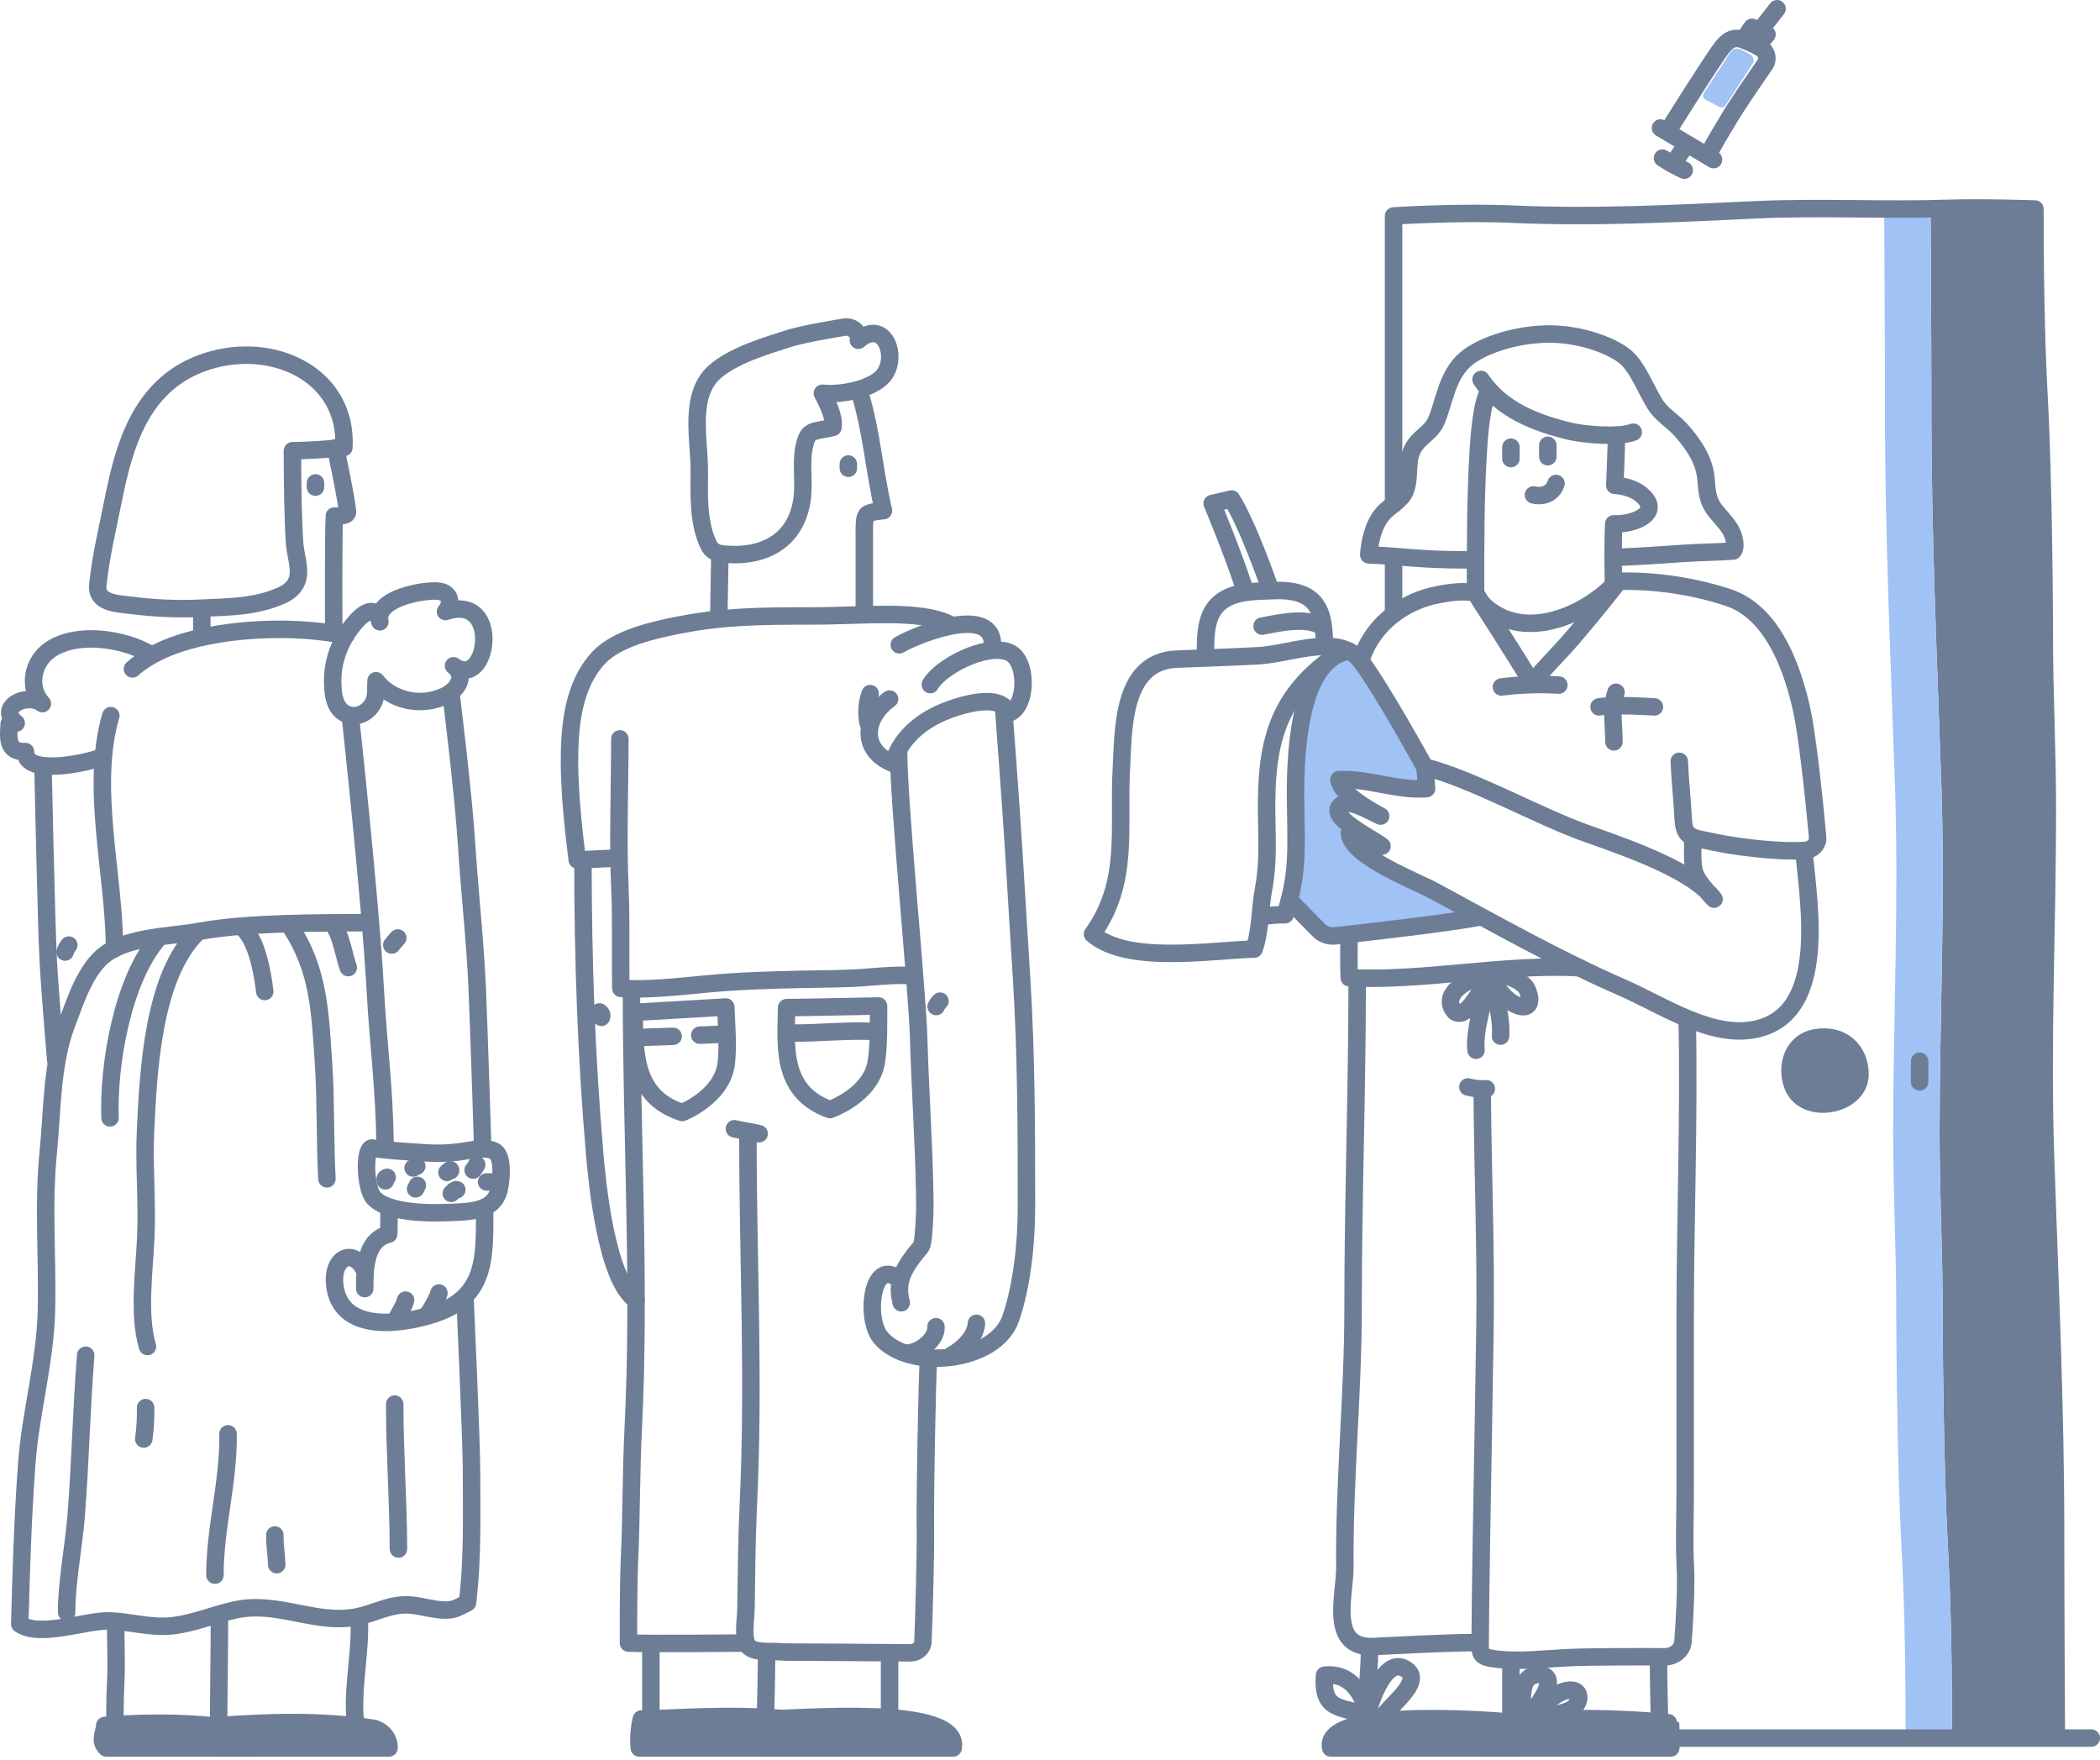 <svg width="481" height="403" viewBox="0 0 481 403" fill="none" xmlns="http://www.w3.org/2000/svg">
<path d="M323.996 201.915C317.75 198.37 311.654 196.162 309.158 189.468C309.05 189.179 308.981 188.88 308.952 188.577C308.754 188.527 306.532 186.337 306.6 185.063C306.388 184.549 309.117 183.745 308.966 183.207C308.712 182.304 306.69 179.421 307.238 178.567C307.238 178.332 310.721 178.202 311.839 178.425C316.495 179.377 320.966 180.479 326.108 180.782C325.909 180.237 327.418 179.019 327.336 178.449C326.856 175.071 324.497 171.774 322.906 168.73C319.623 162.379 315.8 156.266 311.469 150.449C309.755 149.793 308.212 149.075 306.792 149.991C299.449 154.73 299.332 162.952 297.673 170.407C297.597 170.5 296.74 176.791 296.987 179.736C297.151 182.96 297.036 186.191 296.644 189.4C296.61 189.728 296.082 204.582 296.082 204.582C296.313 205.546 296.736 206.464 297.33 207.291C300.758 212.513 304.187 214.369 304.187 214.369C311.188 213.596 326.382 211.894 333.404 210.855C334.933 210.626 336.894 210.193 337.806 209.506C333.411 207.397 328.186 204.297 323.996 201.915Z" fill="#A1C2F5"/>
<path d="M470.821 350.92C470.821 322.338 469.497 293.78 468.531 265.217C467.625 238.404 468.942 212.179 468.942 185.459C468.942 173.234 468.256 156.753 468.256 148.772C468.256 140.791 468.085 109.907 467.029 90.828C466.282 77.322 466.09 60.34 466.09 47.892C466.09 47.892 454.2 47.478 446.115 47.744C444.813 47.781 443.51 47.812 442.2 47.837V48.511C442.2 48.511 442.385 79.234 442.385 94.292C442.385 122.868 443.702 151.432 444.669 179.996C445.574 206.809 444.257 233.034 444.257 259.748C444.257 271.979 444.943 288.454 444.943 296.441C444.943 304.428 445.121 335.299 446.177 354.379C446.918 367.884 447.117 384.248 447.117 396.702H470.999C470.999 396.702 470.821 365.948 470.821 350.92Z" fill="#6D7D96"/>
<path d="M442.199 48.512C442.199 48.512 442.385 79.235 442.385 94.293C442.385 122.869 443.701 151.433 444.668 179.996C445.573 206.809 444.256 233.035 444.256 259.749C444.256 271.98 444.942 288.455 444.942 296.441C444.942 304.428 445.12 335.3 446.176 354.379C446.917 367.885 447.116 384.249 447.116 396.702H436.481C436.481 384.249 436.289 367.885 435.541 354.379C434.492 335.3 434.314 304.422 434.314 296.441C434.314 288.461 433.628 271.98 433.628 259.749C433.628 233.035 434.945 206.809 434.04 179.996C433.073 151.433 431.75 122.869 431.75 94.293C431.75 79.259 431.571 48.512 431.571 48.512H442.199Z" fill="#A1C2F5"/>
<path d="M308.978 215.323C308.978 217.797 308.916 221.509 309.046 223.928C326.188 224.795 344.901 220.637 361.755 221.646" stroke="#6D7D96" stroke-width="4" stroke-linecap="round" stroke-linejoin="round"/>
<path d="M340.438 223.518C336.817 223.629 329.467 227.737 333.293 231.784C336.214 233.584 339.196 225.931 341.809 223.518C343.77 230.422 352.711 233.67 349.79 226.611C348.865 224.378 343.667 222.862 341.445 222.658C340.163 227.935 337.51 236.145 338.086 240.525" stroke="#6D7D96" stroke-width="4" stroke-linecap="round" stroke-linejoin="round"/>
<path d="M343.692 237.297C343.987 233.263 342.8 228.802 341.347 225.053" stroke="#6D7D96" stroke-width="4" stroke-linecap="round" stroke-linejoin="round"/>
<path d="M310.856 224.868C310.856 249.751 309.917 274.664 309.917 299.615C309.917 319.443 307.86 339.049 308.038 358.951C308.093 365.2 304.123 377.592 314.648 377.084C321.066 376.781 331.461 376.193 337.961 376.193" stroke="#6D7D96" stroke-width="4" stroke-linecap="round" stroke-linejoin="round"/>
<path d="M336.213 248.934C337.581 249.305 339.012 249.447 340.437 249.354" stroke="#6D7D96" stroke-width="4" stroke-linecap="round" stroke-linejoin="round"/>
<path d="M339.498 249.799C339.608 268.402 340.423 286.715 340.108 305.361C339.841 321.113 339.614 336.876 339.32 352.565C339.176 360.206 339.025 373.247 339.025 376.075C339.025 378.902 338.922 379.496 342.762 379.972C347.987 380.628 354.357 379.855 359.664 379.62C364.498 379.409 375.435 379.416 381.304 379.44C382.365 379.444 383.387 379.084 384.164 378.432C384.941 377.781 385.414 376.887 385.487 375.932C385.816 371.497 386.282 363.881 386.028 358.901C385.727 353.203 385.987 347.431 385.987 341.727V301.346C385.987 280.163 386.927 254.761 386.447 233.584" stroke="#6D7D96" stroke-width="4" stroke-linecap="round" stroke-linejoin="round"/>
<path d="M387.709 191.726C387.805 194.392 387.456 197.294 388.141 199.83C388.717 201.94 392.605 205.924 392.605 205.924C388.141 199.83 374.997 194.93 363.56 190.934C352.589 187.092 337.407 178.443 326.347 175.665C326.553 176.834 326.752 180.614 326.752 180.614C320.012 181.14 313.635 178.27 306.689 178.554C307.052 181.796 313.422 185.359 316.234 186.906C314.32 186.189 308.142 182.056 306.6 185.05C305.228 187.729 314.89 192.344 316.535 193.786C313.738 193.167 312.229 190.179 309.047 190.81C309.377 196.093 324.256 201.779 328.5 204.068C342.564 211.659 356.902 219.77 371.616 226.191C381.147 230.349 392.722 238.416 403.158 235.471C418.305 231.178 414.417 207.662 413.231 195.574" stroke="#6D7D96" stroke-width="4" stroke-linecap="round" stroke-linejoin="round"/>
<path d="M384.631 174.36C384.809 178.691 385.316 183.225 385.515 187.259C385.742 192.208 387.449 191.732 392.969 192.945C396.397 193.699 406.964 195.271 413.539 194.745C414.346 194.679 415.091 194.328 415.611 193.768C416.131 193.208 416.385 192.485 416.316 191.757C415.384 181.351 413.841 167.678 412.627 162.321C410.749 154.018 406.456 140.296 395.773 136.826C387.767 134.209 379.293 132.951 370.78 133.114C366.604 138.428 364.725 140.742 360.323 145.914C357.361 149.391 353.034 153.666 350.724 156.623" stroke="#6D7D96" stroke-width="4" stroke-linecap="round" stroke-linejoin="round"/>
<path d="M366.259 161.894C369.626 161.275 378.937 161.894 378.937 161.894" stroke="#6D7D96" stroke-width="4" stroke-linecap="round" stroke-linejoin="round"/>
<path d="M370.14 158.535C368.921 162.005 369.668 166.225 369.668 169.906" stroke="#6D7D96" stroke-width="4" stroke-linecap="round" stroke-linejoin="round"/>
<path d="M357.052 156.9C352.663 156.641 348.256 156.786 343.9 157.333" stroke="#6D7D96" stroke-width="4" stroke-linecap="round" stroke-linejoin="round"/>
<path d="M350.764 156.208C347.335 150.442 337.976 135.903 337.976 135.903C337.976 135.903 335.672 134.752 328.054 136.478C324.121 137.458 320.54 139.348 317.667 141.963C314.795 144.578 312.73 147.825 311.68 151.382" stroke="#6D7D96" stroke-width="4" stroke-linecap="round" stroke-linejoin="round"/>
<path d="M339.58 138.346C348.597 147.156 362.208 141.087 368.9 134.634" stroke="#6D7D96" stroke-width="4" stroke-linecap="round" stroke-linejoin="round"/>
<path d="M370.264 99.681C370.223 102.774 369.866 111.157 369.866 111.157C369.866 111.157 373.706 111.225 376.188 113.49C380.707 117.61 374.131 120.196 369.619 119.973C369.365 124.564 369.551 133.429 369.551 133.429" stroke="#6D7D96" stroke-width="4" stroke-linecap="round" stroke-linejoin="round"/>
<path d="M337.975 135.904C337.975 124.991 337.927 114.189 338.593 103.406C338.798 100.078 339.347 91.849 341.15 89.381" stroke="#6D7D96" stroke-width="4" stroke-linecap="round" stroke-linejoin="round"/>
<path d="M346.072 105.033V102.41" stroke="#6D7D96" stroke-width="4" stroke-linecap="round" stroke-linejoin="round"/>
<path d="M354.521 104.6V101.977" stroke="#6D7D96" stroke-width="4" stroke-linecap="round" stroke-linejoin="round"/>
<path d="M351.237 113.348C353.623 113.886 355.729 112.908 356.401 110.718" stroke="#6D7D96" stroke-width="4" stroke-linecap="round" stroke-linejoin="round"/>
<path d="M326.346 175.665C326.346 175.665 316.568 157.86 311.679 151.383C306.79 144.905 295.757 149.756 288.208 150.183C282.722 150.492 269.482 150.956 269.482 150.956C256.831 151.488 257.338 167.326 256.851 175.888C256.056 189.864 258.812 201.94 250.234 213.936C258.229 220.89 277.525 217.605 287.261 217.357C288.749 213.027 288.578 208.028 289.421 203.586C290.326 198.834 290.272 193.842 290.162 189.035C289.812 173.655 290.772 161.35 304.417 151.21" stroke="#6D7D96" stroke-width="4" stroke-linecap="round" stroke-linejoin="round"/>
<path d="M339.024 210.001C332.057 211.387 312.522 213.601 305.844 214.331C305.143 214.408 304.433 214.33 303.773 214.104C303.114 213.877 302.525 213.51 302.059 213.032L295.332 206.165" stroke="#6D7D96" stroke-width="4" stroke-linecap="round" stroke-linejoin="round"/>
<path d="M308.964 149.118C296.82 151.024 296.621 175.257 296.758 184.017C296.868 193.613 297.444 200.214 294.338 209.494C292.731 209.482 291.125 209.592 289.538 209.822" stroke="#6D7D96" stroke-width="4" stroke-linecap="round" stroke-linejoin="round"/>
<path d="M276.107 150.01C276.107 145.345 276.107 140.445 279.755 137.741C283.04 135.322 287.552 135.434 291.604 135.267C301.951 134.797 303.343 140.099 303.343 147.912" stroke="#6D7D96" stroke-width="4" stroke-linecap="round" stroke-linejoin="round"/>
<path d="M285.025 134.777C282.283 126.32 277.647 115.308 277.647 115.308L282.091 114.287C285.896 120.338 290.737 134.338 290.737 134.338" stroke="#6D7D96" stroke-width="4" stroke-linecap="round" stroke-linejoin="round"/>
<path d="M289.074 143.389C292.887 142.671 299.072 141.248 302.692 143.389" stroke="#6D7D96" stroke-width="4" stroke-linecap="round" stroke-linejoin="round"/>
<path d="M313.668 378.823C313.668 382.894 312.579 389.42 314.141 392.817" stroke="#6D7D96" stroke-width="4" stroke-linecap="round" stroke-linejoin="round"/>
<path d="M346.072 381.446V394.128" stroke="#6D7D96" stroke-width="4" stroke-linecap="round" stroke-linejoin="round"/>
<path d="M379.878 381.006C379.878 385.046 380.097 393.689 380.097 393.689" stroke="#6D7D96" stroke-width="4" stroke-linecap="round" stroke-linejoin="round"/>
<path d="M382.629 394.629C382.732 396.485 382.697 398.446 382.697 400.315H339.499C337.408 390.237 382.615 394.431 382.629 394.629Z" fill="#6D7D96" stroke="#6D7D96" stroke-width="4" stroke-linecap="round" stroke-linejoin="round"/>
<path d="M347.912 394.629C348.015 396.485 347.981 398.446 347.981 400.315H304.782C302.691 390.237 347.898 394.431 347.912 394.629Z" fill="#6D7D96" stroke="#6D7D96" stroke-width="4" stroke-linecap="round" stroke-linejoin="round"/>
<path d="M348.05 395.47C348.05 393.509 348.42 391.325 348.612 389.377C348.763 387.898 348.777 385.906 349.764 384.693C350.22 384.14 350.879 383.75 351.624 383.594C352.368 383.438 353.15 383.525 353.83 383.839C356.511 385.3 351.554 391.171 350.649 392.705C353.597 391.202 355.743 387.477 359.343 387.094C362.655 386.741 361.928 390.459 359.816 391.53C357.073 392.928 352.959 392.909 350.703 394.722" stroke="#6D7D96" stroke-width="4" stroke-linecap="round" stroke-linejoin="round"/>
<path d="M316.485 393.688C317.616 390.941 326.174 385.349 322.197 382.429C317.349 378.871 313.879 389.784 313.283 392.197C311.98 387.706 309.169 382.998 303.388 383.666C302.703 391.944 307.283 390.923 313.674 392.816" stroke="#6D7D96" stroke-width="4" stroke-linecap="round" stroke-linejoin="round"/>
<path d="M319.194 127.429V140.57" stroke="#6D7D96" stroke-width="4" stroke-linecap="round" stroke-linejoin="round"/>
<path d="M470.998 396.677C470.998 396.677 470.82 365.948 470.82 350.896C470.82 322.314 469.497 293.756 468.53 265.192C467.625 238.379 468.941 212.154 468.941 185.434C468.941 173.209 468.256 156.728 468.256 148.747C468.256 140.767 468.084 109.883 467.028 90.803C466.281 77.298 466.089 60.316 466.089 47.868C466.089 47.868 454.199 47.453 446.115 47.719C431.4 48.202 416.754 47.367 402.114 48.053C383.772 48.92 364.861 49.879 346.485 49.05C334.039 48.487 319.194 49.458 319.194 49.458V115.488" stroke="#6D7D96" stroke-width="4" stroke-linecap="round" stroke-linejoin="round"/>
<path d="M383.635 398.062H479" stroke="#6D7D96" stroke-width="4" stroke-linecap="round" stroke-linejoin="round"/>
<path d="M392.48 36.558L380.322 29.314" stroke="#6D7D96" stroke-width="4" stroke-linecap="round" stroke-linejoin="round"/>
<path d="M382.346 29.488C382.346 29.488 390.163 16.948 393.824 11.683C396.67 7.587 398.37 8.682 401.332 9.975C401.723 10.149 402.464 10.544 403.232 10.965C403.58 11.158 403.882 11.41 404.121 11.709C404.36 12.007 404.531 12.345 404.624 12.704C404.717 13.062 404.73 13.434 404.663 13.797C404.596 14.16 404.45 14.508 404.233 14.819C401.915 18.166 397.787 24.18 396.286 26.723C394.633 29.507 392.638 32.674 391.335 35.334" stroke="#6D7D96" stroke-width="4" stroke-linecap="round" stroke-linejoin="round"/>
<path d="M399.551 8.726C400.202 8.107 400.566 7.117 401.299 6.251L404.728 7.884L402.671 10.445" stroke="#6D7D96" stroke-width="4" stroke-linecap="round" stroke-linejoin="round"/>
<path d="M403.381 6.652L407.036 2" stroke="#6D7D96" stroke-width="4" stroke-linecap="round" stroke-linejoin="round"/>
<path d="M380.79 36.212C382.372 37.243 384.036 38.167 385.768 38.978" stroke="#6D7D96" stroke-width="4" stroke-linecap="round" stroke-linejoin="round"/>
<path d="M383.291 37.407L386.281 33.088" stroke="#6D7D96" stroke-width="4" stroke-linecap="round" stroke-linejoin="round"/>
<path d="M394.571 24.57C394.859 24.498 395.105 24.327 395.256 24.094L401.428 14.585C401.545 14.408 401.622 14.212 401.654 14.008C401.685 13.804 401.671 13.596 401.613 13.397C401.498 12.995 401.212 12.651 400.817 12.438L398.76 11.343C398.564 11.237 398.347 11.168 398.121 11.139C397.895 11.11 397.664 11.123 397.444 11.176C396.999 11.28 396.617 11.538 396.381 11.893L390.21 21.402C390.133 21.52 390.082 21.649 390.061 21.784C390.04 21.919 390.049 22.056 390.086 22.188C390.168 22.448 390.357 22.669 390.614 22.807L393.693 24.44C393.822 24.513 393.967 24.563 394.117 24.585C394.268 24.607 394.422 24.602 394.571 24.57Z" fill="#A1C2F5"/>
<path d="M199.307 158.856C198.518 161.053 198.365 163.396 198.861 165.661" stroke="#6D7D96" stroke-width="4" stroke-linecap="round" stroke-linejoin="round"/>
<path d="M203.753 160.093C197.781 164.424 197.02 171.817 204.562 174.861C206.092 169.212 210.734 165.265 216.219 162.995C219.593 161.597 229.343 158.411 230.955 163.354C235.343 162.116 235.542 151.098 231.057 149.359C225.743 147.293 215.328 152.75 213.086 156.783" stroke="#6D7D96" stroke-width="4" stroke-linecap="round" stroke-linejoin="round"/>
<path d="M205.978 147.677C210.565 145.048 227.919 138.305 227.316 148.092" stroke="#6D7D96" stroke-width="4" stroke-linecap="round" stroke-linejoin="round"/>
<path d="M217.459 142.956C210.753 139.548 198.033 141.063 185.965 141.063C173.897 141.063 165.738 141.175 155.74 143.111C149.741 144.268 141.375 146.161 137.227 150.535C131.2 156.876 130.438 166.404 130.438 174.496C130.438 181.357 131.385 190.538 132.221 196.941L141.348 196.52" stroke="#6D7D96" stroke-width="4" stroke-linecap="round" stroke-linejoin="round"/>
<path d="M141.972 169.212C141.972 180.886 141.479 192.325 142.007 203.968C142.308 210.508 142.075 220.227 142.212 226.364C148.486 226.785 155.878 225.9 162.179 225.319C169.269 224.657 176.161 224.452 183.333 224.298C188.818 224.174 194.084 224.23 199.419 223.753C202.251 223.5 206.276 223.221 208.847 223.469" stroke="#6D7D96" stroke-width="4" stroke-linecap="round" stroke-linejoin="round"/>
<path d="M205.829 172.423C205.829 184.023 210.149 227.317 210.416 237.649C210.684 247.869 211.63 262.395 211.788 272.585C211.911 276.02 211.815 279.46 211.5 282.885C211.136 286.102 211.26 284.964 209.168 287.748C206.487 291.324 205.342 294.151 206.426 298.358" stroke="#6D7D96" stroke-width="4" stroke-linecap="round" stroke-linejoin="round"/>
<path d="M229.925 162.84C229.925 162.84 231.571 184.567 232.181 194.664C232.771 204.464 233.374 214.267 233.991 224.075C235.089 241.59 235.109 258.999 235.109 276.488C235.109 284.531 234.108 294.386 231.502 301.947C227.937 312.272 207.887 313.98 201.627 306.222C198.061 301.792 199.755 287.513 206.015 293.143" stroke="#6D7D96" stroke-width="4" stroke-linecap="round" stroke-linejoin="round"/>
<path d="M208.115 309.855C211.071 309.539 214.622 306.545 214.382 303.848" stroke="#6D7D96" stroke-width="4" stroke-linecap="round" stroke-linejoin="round"/>
<path d="M218.063 310.287C220.607 308.951 223.549 305.956 223.652 303.061" stroke="#6D7D96" stroke-width="4" stroke-linecap="round" stroke-linejoin="round"/>
<path d="M214.421 230.517C214.625 230.057 214.925 229.637 215.304 229.28" stroke="#6D7D96" stroke-width="4" stroke-linecap="round" stroke-linejoin="round"/>
<path d="M133.524 197.374C133.524 219.572 134.299 241.998 136.192 264.047C136.727 270.327 138.852 293.23 145.675 297.759" stroke="#6D7D96" stroke-width="4" stroke-linecap="round" stroke-linejoin="round"/>
<path d="M137.303 231.754C137.529 231.878 137.698 232.071 137.78 232.298C137.862 232.525 137.85 232.771 137.748 232.991" stroke="#6D7D96" stroke-width="4" stroke-linecap="round" stroke-linejoin="round"/>
<path d="M144.639 227.199C144.639 260.137 146.697 294.17 145.044 327.07C144.543 337.08 144.639 347.226 144.18 357.218C143.892 363.528 143.954 376.297 143.954 376.297C148.068 376.495 170.579 376.297 170.579 376.297" stroke="#6D7D96" stroke-width="4" stroke-linecap="round" stroke-linejoin="round"/>
<path d="M171.306 260.113C171.306 288.85 172.78 316.077 171.402 344.734C171.025 352.628 170.977 360.646 170.861 368.509C170.861 370.495 169.949 375.518 171.485 377.121C173.02 378.723 177.327 378.036 179.754 378.358C184.554 378.358 201.696 378.488 208.464 378.538C209.22 378.545 209.949 378.286 210.497 377.815C211.045 377.345 211.368 376.701 211.398 376.02C211.673 369.833 212.022 354.892 211.961 350.809C211.83 342.667 212.379 315.248 212.646 311.678" stroke="#6D7D96" stroke-width="4" stroke-linecap="round" stroke-linejoin="round"/>
<path d="M175.581 379.609C175.581 383.29 175.341 392.656 175.341 392.656" stroke="#6D7D96" stroke-width="4" stroke-linecap="round" stroke-linejoin="round"/>
<path d="M203.751 379.609V392.885" stroke="#6D7D96" stroke-width="4" stroke-linecap="round" stroke-linejoin="round"/>
<path d="M149.084 377.122V392.867" stroke="#6D7D96" stroke-width="4" stroke-linecap="round" stroke-linejoin="round"/>
<path d="M146.901 393.689C155.356 393.689 193.631 390.181 191.786 400.315H146.421C146.229 398.097 146.391 395.866 146.901 393.689Z" fill="#6D7D96" stroke="#6D7D96" stroke-width="4" stroke-linecap="round" stroke-linejoin="round"/>
<path d="M174.714 393.689C182.942 393.689 220.113 390.181 218.324 400.315H174.248C174.061 398.098 174.218 395.867 174.714 393.689Z" fill="#6D7D96" stroke="#6D7D96" stroke-width="4" stroke-linecap="round" stroke-linejoin="round"/>
<path d="M162.351 124.878C162.596 125.396 162.984 125.848 163.479 126.19C163.974 126.533 164.558 126.754 165.176 126.833C174.707 127.953 182.489 124.037 183.751 114.058C184.224 110.29 183.401 106.015 184.197 102.303C185.088 98.152 186.11 99.012 190.793 97.886C191.163 95.312 189.483 92.318 188.366 90.06C192.48 90.524 199.748 89.181 202.354 86.026C205.899 81.727 202.532 72.756 196.608 77.928V77.897C196.688 77.489 196.657 77.07 196.518 76.675C196.379 76.281 196.136 75.923 195.809 75.632C195.483 75.341 195.083 75.126 194.644 75.005C194.205 74.885 193.74 74.862 193.289 74.94C189.456 75.558 183.285 76.684 180.494 77.582C175.18 79.283 168.241 81.355 163.942 84.962C157.613 90.264 160.191 100.528 160.177 107.803C160.184 112.783 159.745 119.558 162.351 124.878Z" stroke="#6D7D96" stroke-width="4" stroke-linecap="round" stroke-linejoin="round"/>
<path d="M164.642 141.046L164.881 127.175" stroke="#6D7D96" stroke-width="4" stroke-linecap="round" stroke-linejoin="round"/>
<path d="M197.971 140.624V123.24C197.971 120.592 197.855 118.674 198.568 117.851C199.137 117.189 202.36 116.942 202.36 116.942C200.303 108.28 199.617 98.784 197.087 90.519" stroke="#6D7D96" stroke-width="4" stroke-linecap="round" stroke-linejoin="round"/>
<path d="M67.472 124.371C67.78 128.806 70.605 133.706 64.297 136.453C58.393 139.021 52.476 138.99 46.065 139.287C40.823 139.544 35.566 139.336 30.369 138.668C26.468 138.235 21.956 138.049 22.408 133.917C23.149 127.056 24.61 121.154 25.899 114.707C28.374 102.334 32.07 88.612 45.852 83.31C61.527 77.29 79.698 85.438 78.765 102.488C74.853 102.92 70.919 103.168 66.978 103.231C66.978 110.543 67.136 119.514 67.472 124.371Z" stroke="#6D7D96" stroke-width="4" stroke-linecap="round" stroke-linejoin="round"/>
<path d="M76.903 102.558C77.28 104.692 79.193 113.409 79.605 117.177C79.742 118.414 76.581 118.167 76.581 118.167C76.341 122.3 76.437 144.108 76.437 144.108" stroke="#6D7D96" stroke-width="4" stroke-linecap="round" stroke-linejoin="round"/>
<path d="M46.225 144.497V139.678" stroke="#6D7D96" stroke-width="4" stroke-linecap="round" stroke-linejoin="round"/>
<path d="M79.43 163.576L79.354 163.545C76.303 162.271 76.207 158.25 76.2 155.719C76.252 151.169 77.896 146.75 80.897 143.092C82.79 140.698 86.012 137.995 87.007 142.406C85.875 137.425 95.392 135.347 99.657 135.347C103.922 135.347 103.285 138.848 102.037 140.061C115.12 135.662 111.732 158.404 103.881 152.477C106.946 154.903 104.759 158.182 101.571 159.543C98.941 160.703 95.936 160.974 93.104 160.305C90.271 159.637 87.799 158.073 86.136 155.899C85.964 157.953 86.444 159.66 85.135 161.597C83.914 163.366 81.692 164.48 79.43 163.576Z" stroke="#6D7D96" stroke-width="4" stroke-linecap="round" stroke-linejoin="round"/>
<path d="M34.011 149.614C28.381 146.409 17.925 144.59 11.637 148.698C7.523 151.396 6.186 157.31 9.703 161.146C6.056 158.417 -0.794 162.154 3.711 165.6C3.203 165.6 2.62 165.736 2.106 165.742C1.962 168.706 1.372 172.3 5.836 172.133C5.596 177.918 20.345 174.67 23.212 173.414" stroke="#6D7D96" stroke-width="4" stroke-linecap="round" stroke-linejoin="round"/>
<path d="M26.221 217.246C26.221 200.486 20.57 180.299 25.377 163.898" stroke="#6D7D96" stroke-width="4" stroke-linecap="round" stroke-linejoin="round"/>
<path d="M30.335 153.196C39.599 144.924 57.289 144.126 64.132 144.126C69.189 144.131 74.232 144.599 79.183 145.524" stroke="#6D7D96" stroke-width="4" stroke-linecap="round" stroke-linejoin="round"/>
<path d="M84.621 211.314C73.541 211.351 56.714 211.283 45.969 213.25C39.346 214.488 29.773 214.401 24.178 218.49C19.577 221.856 17.232 229.348 15.305 234.409C11.76 243.732 12.028 254.249 11.047 263.913C9.834 275.971 10.938 288.239 10.629 300.352C10.334 312.057 6.961 323.676 6.117 335.35C5.212 347.859 4.842 359.837 4.526 371.938C8.963 375.112 19.673 371.127 24.864 371.22C29.547 371.301 34.402 372.86 39.263 372.358C44.324 371.833 49.062 369.742 53.944 368.69C63.543 366.623 71.998 371.981 81.289 370.385C85.835 369.612 89.517 367.057 94.379 367.62C97.121 367.935 99.611 368.739 101.99 368.739C104.369 368.739 104.966 368.04 107.071 367.075C108.312 357.047 108.003 346.771 107.996 336.563C107.996 330.042 106.515 297.358 106.515 297.358" stroke="#6D7D96" stroke-width="4" stroke-linecap="round" stroke-linejoin="round"/>
<path d="M36.356 214.807C28.012 224.335 24.755 244.082 25.207 256.016" stroke="#6D7D96" stroke-width="4" stroke-linecap="round" stroke-linejoin="round"/>
<path d="M45.365 213.391C34.916 223.469 33.99 245.673 33.346 258.695C32.941 266.998 33.771 275.226 33.394 283.442C33.051 290.909 31.617 301.235 33.784 308.38" stroke="#6D7D96" stroke-width="4" stroke-linecap="round" stroke-linejoin="round"/>
<path d="M33.353 322.37C33.401 324.774 33.259 327.178 32.929 329.565" stroke="#6D7D96" stroke-width="4" stroke-linecap="round" stroke-linejoin="round"/>
<path d="M55.234 212.229C58.875 214.864 60.206 223.309 60.638 227.076" stroke="#6D7D96" stroke-width="4" stroke-linecap="round" stroke-linejoin="round"/>
<path d="M66.389 212.061C73.136 222.127 73.307 231.982 74.109 243.613C74.658 251.656 74.432 261.969 74.884 269.987" stroke="#6D7D96" stroke-width="4" stroke-linecap="round" stroke-linejoin="round"/>
<path d="M76.772 212.409C78.363 215.341 78.74 218.595 79.769 221.602" stroke="#6D7D96" stroke-width="4" stroke-linecap="round" stroke-linejoin="round"/>
<path d="M91.264 354.749C91.223 343.65 90.408 332.675 90.408 321.57" stroke="#6D7D96" stroke-width="4" stroke-linecap="round" stroke-linejoin="round"/>
<path d="M49.226 360.745C49.226 349.844 52.414 339.234 52.229 328.371" stroke="#6D7D96" stroke-width="4" stroke-linecap="round" stroke-linejoin="round"/>
<path d="M63.384 358.344C63.322 356.074 62.911 353.828 62.952 351.539" stroke="#6D7D96" stroke-width="4" stroke-linecap="round" stroke-linejoin="round"/>
<path d="M80.288 164.479C80.288 164.479 84.8 205.737 85.945 226.456C86.747 240.846 88.002 248.215 88.215 262.574" stroke="#6D7D96" stroke-width="4" stroke-linecap="round" stroke-linejoin="round"/>
<path d="M103.278 158.701C103.278 158.701 106.158 181.808 106.885 193.619C107.571 204.408 108.812 215.222 109.292 225.987C109.696 235.23 110.574 263.057 110.574 263.057" stroke="#6D7D96" stroke-width="4" stroke-linecap="round" stroke-linejoin="round"/>
<path d="M111 276.538C111 287.495 111.685 296.954 99.418 300.938C90.984 303.685 77.792 304.984 76.66 294.182C76.023 288.089 80.713 285.806 83.291 290.563" stroke="#6D7D96" stroke-width="4" stroke-linecap="round" stroke-linejoin="round"/>
<path d="M83.544 295.115C83.544 290.785 83.544 283.98 89.029 282.656C89.119 280.967 89.091 279.234 89.098 277.527" stroke="#6D7D96" stroke-width="4" stroke-linecap="round" stroke-linejoin="round"/>
<path d="M92.898 297.759C92.453 299.324 91.479 300.679 90.752 302.157" stroke="#6D7D96" stroke-width="4" stroke-linecap="round" stroke-linejoin="round"/>
<path d="M100.537 296.12C100.317 297.196 98.768 299.869 98.13 300.778" stroke="#6D7D96" stroke-width="4" stroke-linecap="round" stroke-linejoin="round"/>
<path d="M9.845 175.672C9.845 175.672 10.626 212.31 11.052 220.031C11.477 227.752 12.766 242.828 12.766 242.828" stroke="#6D7D96" stroke-width="4" stroke-linecap="round" stroke-linejoin="round"/>
<path d="M91.109 214.814C90.621 215.333 90.163 215.874 89.737 216.435" stroke="#6D7D96" stroke-width="4" stroke-linecap="round" stroke-linejoin="round"/>
<path d="M15.763 216.447C15.369 216.926 15.078 217.467 14.907 218.043" stroke="#6D7D96" stroke-width="4" stroke-linecap="round" stroke-linejoin="round"/>
<path d="M26.489 371.757C26.489 376.595 26.742 380.876 26.489 385.714C26.304 389.253 26.311 394.864 26.311 394.864" stroke="#6D7D96" stroke-width="4" stroke-linecap="round" stroke-linejoin="round"/>
<path d="M50.262 370.594C50.262 379.577 50.084 386.531 50.084 395.52" stroke="#6D7D96" stroke-width="4" stroke-linecap="round" stroke-linejoin="round"/>
<path d="M82.264 370.341C82.737 378.198 80.563 386.735 81.4 394.32" stroke="#6D7D96" stroke-width="4" stroke-linecap="round" stroke-linejoin="round"/>
<path d="M24.349 400.315H59.223C59.285 399.214 59.209 398.11 58.997 397.024C48.54 394.32 34.771 394.277 23.986 395.168C23.8 397.296 22.69 398.7 24.349 400.315Z" fill="#6D7D96" stroke="#6D7D96" stroke-width="4" stroke-linecap="round" stroke-linejoin="round"/>
<path d="M50.262 400.315H89.106C89.145 399.335 88.832 398.371 88.215 397.565C87.597 396.759 86.707 396.154 85.677 395.842C73.747 393.924 60.753 394.394 49.857 395.223C49.658 397.295 48.417 398.7 50.262 400.315Z" fill="#6D7D96" stroke="#6D7D96" stroke-width="4" stroke-linecap="round" stroke-linejoin="round"/>
<path d="M19.631 310.379C18.651 322.666 18.411 334.965 17.444 347.202C16.944 353.562 15.147 363.225 15.277 369.282" stroke="#6D7D96" stroke-width="4" stroke-linecap="round" stroke-linejoin="round"/>
<path d="M85.588 274.323C83.531 271.972 83.346 262.407 85.389 262.927C87.432 263.447 95.921 263.923 97.155 264.004C99.813 264.212 102.488 264.148 105.13 263.812C108.126 263.404 110.684 262.692 112.967 263.484C115.25 264.276 114.88 269.33 114.483 271.663C113.502 277.484 108.538 277.559 100.968 277.738C93.398 277.917 87.624 276.674 85.588 274.323Z" stroke="#6D7D96" stroke-width="4" stroke-linecap="round" stroke-linejoin="round"/>
<path d="M88.27 270.445C88.113 269.987 88.27 269.721 88.674 269.634" stroke="#6D7D96" stroke-width="4" stroke-linecap="round" stroke-linejoin="round"/>
<path d="M95.189 272.276L95.593 271.472" stroke="#6D7D96" stroke-width="4" stroke-linecap="round" stroke-linejoin="round"/>
<path d="M94.619 267.493L95.468 267.072" stroke="#6D7D96" stroke-width="4" stroke-linecap="round" stroke-linejoin="round"/>
<path d="M102.373 268.509C102.715 268.181 103.298 267.618 103.215 268.088" stroke="#6D7D96" stroke-width="4" stroke-linecap="round" stroke-linejoin="round"/>
<path d="M103.368 273.308C103.869 272.782 104.383 272.368 104.637 272.479" stroke="#6D7D96" stroke-width="4" stroke-linecap="round" stroke-linejoin="round"/>
<path d="M108.367 267.97C108.701 267.593 108.977 267.176 109.189 266.733" stroke="#6D7D96" stroke-width="4" stroke-linecap="round" stroke-linejoin="round"/>
<path d="M111.452 270.692H112.734" stroke="#6D7D96" stroke-width="4" stroke-linecap="round" stroke-linejoin="round"/>
<path d="M166.239 230.622C165.985 230.622 147.396 231.754 145.209 231.859C145.566 240.007 144.523 251.038 156.276 254.787C156.276 254.787 165.56 251.156 166.369 243.379C166.788 239.438 166.397 234.619 166.239 230.622Z" stroke="#6D7D96" stroke-width="4" stroke-linecap="round" stroke-linejoin="round"/>
<path d="M146.998 237.582C149.679 237.471 154.184 237.334 154.184 237.334" stroke="#6D7D96" stroke-width="4" stroke-linecap="round" stroke-linejoin="round"/>
<path d="M160.281 237.074L165.307 236.864" stroke="#6D7D96" stroke-width="4" stroke-linecap="round" stroke-linejoin="round"/>
<path d="M201.235 230.393C200.982 230.393 182.359 230.777 180.164 230.77C180.123 238.924 178.505 249.949 190.093 254.119C190.093 254.119 199.556 250.858 200.735 243.119C201.338 239.215 201.194 234.39 201.235 230.393Z" stroke="#6D7D96" stroke-width="4" stroke-linecap="round" stroke-linejoin="round"/>
<path d="M181.966 236.597C188.137 236.597 194.713 235.861 200.671 236.251" stroke="#6D7D96" stroke-width="4" stroke-linecap="round" stroke-linejoin="round"/>
<path d="M168.204 258.511C169.925 258.907 172.353 259.266 173.882 259.65" stroke="#6D7D96" stroke-width="4" stroke-linecap="round" stroke-linejoin="round"/>
<path d="M426.03 246.008C426.03 253.358 413.338 255.622 410.65 248.693C408.942 244.282 410.513 238.516 416.032 237.644C422.066 236.685 426.03 240.706 426.03 246.008Z" fill="#6D7D96" stroke="#6D7D96" stroke-width="4" stroke-linecap="round" stroke-linejoin="round"/>
<path d="M418.683 241.243C419.439 241.356 420.129 241.699 420.639 242.216C421.148 242.733 421.445 243.392 421.48 244.083" stroke="#6D7D96" stroke-width="4" stroke-linecap="round" stroke-linejoin="round"/>
<path d="M439.688 247.783V243.044" stroke="#6D7D96" stroke-width="4" stroke-linecap="round" stroke-linejoin="round"/>
<path d="M72.259 111.57V110.594" stroke="#6D7D96" stroke-width="4" stroke-linecap="round" stroke-linejoin="round"/>
<path d="M194.31 107.24V106.264" stroke="#6D7D96" stroke-width="4" stroke-linecap="round" stroke-linejoin="round"/>
<path d="M339.223 86.911C343.899 93.883 351.647 96.81 359.327 98.715C362.755 99.563 370.84 100.243 374.09 98.981" stroke="#6D7D96" stroke-width="4" stroke-linecap="round" stroke-linejoin="round"/>
<path d="M369.816 127.651C375.137 127.459 380.342 127.113 385.649 126.735C388.974 126.5 393.658 126.457 396.97 126.191C397.731 125.312 397.216 123.376 396.894 122.436C396.208 120.543 394.391 118.804 393.054 117.158C391.038 114.684 390.997 112.574 390.737 109.53C390.353 105.311 387.822 101.636 385.032 98.506C383.187 96.433 380.527 94.918 379.094 92.579C376.769 88.78 375.247 84.474 372.593 82.006C369.94 79.537 362.829 76.599 355.28 76.5C347.73 76.401 339.639 78.975 335.82 82.161C331.253 85.978 330.828 92.362 328.853 96.65C327.88 98.766 325.672 99.891 324.259 101.741C321.688 105.101 323.313 109.017 321.805 112.537C320.879 114.702 318.253 115.878 316.717 117.666C314.557 120.19 313.7 124.044 313.508 127.063C317.972 127.249 322.422 127.756 326.831 127.985C330.657 128.189 333.79 128.226 337.61 128.245" stroke="#6D7D96" stroke-width="4" stroke-linecap="round" stroke-linejoin="round"/>
</svg>
